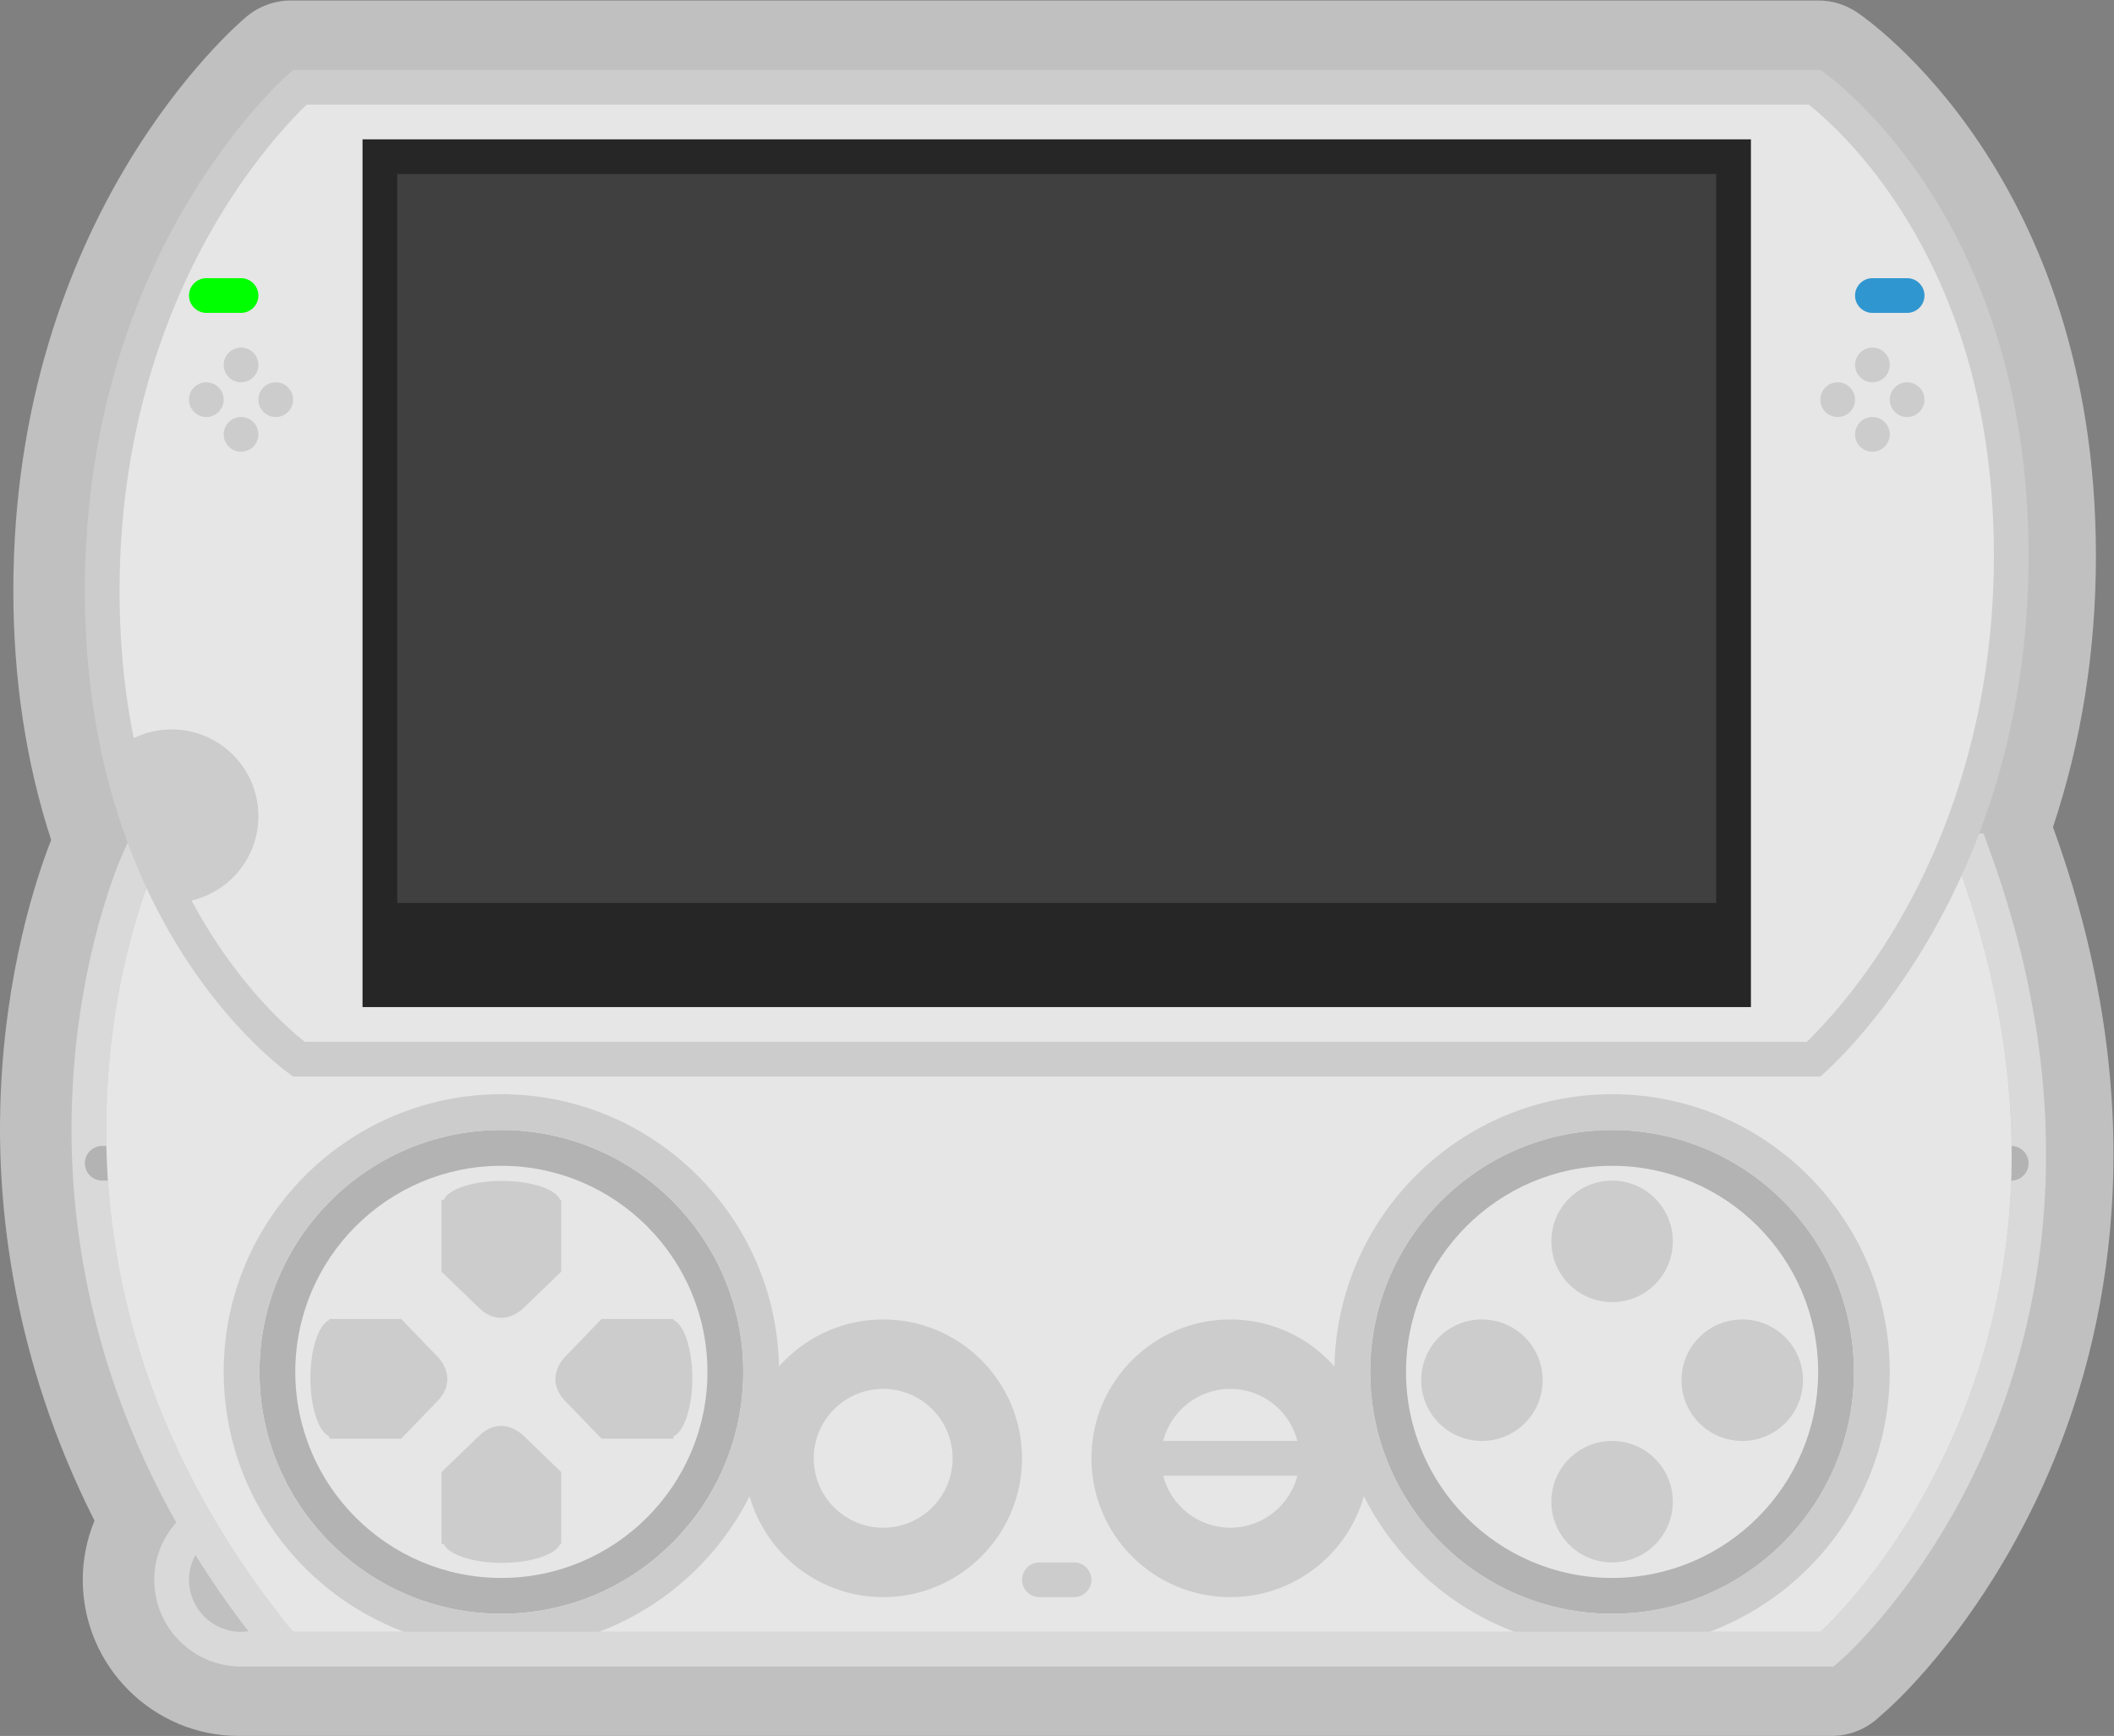 <?xml version="1.0" encoding="UTF-8" standalone="no"?>
<svg
   xmlns:dc="http://purl.org/dc/elements/1.1/"
   xmlns:cc="http://creativecommons.org/ns#"
   xmlns:rdf="http://www.w3.org/1999/02/22-rdf-syntax-ns#"
   xmlns:svg="http://www.w3.org/2000/svg"
   xmlns="http://www.w3.org/2000/svg"
   viewBox="0 0 324.744 266.667"
   height="266.667"
   width="324.744"
   xml:space="preserve"
   id="svg2"
   version="1.1"><rect x="0" y="0" width="324.744" height="266.667" fill="#808080" stroke="none"/><defs
     id="defs6"><clipPath
       id="clipPath18"
       clipPathUnits="userSpaceOnUse"><path
         id="path16"
         d="M 0,256 H 256 V 0 H 0 Z" /></clipPath><clipPath
       id="clipPath26"
       clipPathUnits="userSpaceOnUse"><path
         id="path24"
         d="M 6.221,228 H 249.779 V 28 H 6.221 Z" /></clipPath></defs><g
     transform="matrix(1.333,0,0,-1.333,-8.294,304)"
     id="g10"><g
       id="g12"><g
         clip-path="url(#clipPath18)"
         id="g14"><g
           id="g20"><g
             id="g22" /><g
             id="g34"><g
               style="opacity:0.5"
               id="g32"
               clip-path="url(#clipPath26)"><g
                 id="g30"
                 transform="translate(243.06,132.036)"><path
                   id="path28"
                   style="fill:#ffffff;fill-opacity:1;fill-rule:nonzero;stroke:none"
                   d="m 0,0 -0.252,0.705 c 3.287,9.847 4.95,20.343 4.95,31.259 0,43.778 -26.436,61.906 -27.561,62.656 -1.315,0.877 -2.859,1.344 -4.439,1.344 h -175.999 c -1.872,0 -3.684,-0.656 -5.122,-1.855 -1.098,-0.914 -26.878,-22.896 -26.878,-66.145 0,-10.214 1.465,-19.867 4.36,-28.743 -1.648,-4.181 -5.396,-15.249 -5.855,-30.394 -0.354,-11.692 1.321,-29.2 10.847,-48.05 -0.886,-2.147 -1.352,-4.459 -1.352,-6.813 0,-9.925 8.074,-18 18,-18 h 181.999 1.522 c 1.959,0 3.85,0.719 5.314,2.02 l 1.137,1.011 c 1.124,0.998 11.194,10.249 18.538,27.197 C 5.999,-58.139 11.647,-32.615 0,0" /></g></g></g></g><g
           transform="translate(28,46)"
           id="g36"><path
             id="path38"
             style="fill:#d9d9d9;fill-opacity:1;fill-rule:nonzero;stroke:none"
             d="M 0,0 C 0,1.038 0.278,2.007 0.745,2.858 2.556,-0.058 4.583,-2.993 6.846,-5.933 6.569,-5.973 6.288,-6 6,-6 2.691,-6 0,-3.309 0,0 M 207.767,83.345 206.819,86 H 204 V 82 C 224,26 188,-6 188,-6 H 13.986 12 l -1.519,2.024 C 10.464,-3.995 10.445,-4.012 10.427,-4.03 -23.406,39.303 -4,82 -4,82 v 4 H -6.576 L -7.642,83.655 C -7.859,83.176 -12.98,71.728 -13.498,54.621 -13.873,42.253 -11.787,24.947 -1.471,6.606 -3.034,4.844 -4,2.542 -4,0 -4,-5.522 0.477,-10 6,-10 h 182 1.521 l 1.136,1.011 c 0.395,0.35 9.739,8.766 16.513,24.398 6.217,14.348 11.367,37.779 0.597,67.936" /></g><g
           transform="translate(22,92)"
           id="g40"><path
             id="path42"
             style="fill:#b3b3b3;fill-opacity:1;fill-rule:nonzero;stroke:none"
             d="m 0,0 h -4 c -1.1,0 -2,0.9 -2,2 0,1.1 0.9,2 2,2 H 0 C 1.1,4 2,3.1 2,2 2,0.9 1.1,0 0,0" /></g><g
           transform="translate(238,92)"
           id="g44"><path
             id="path46"
             style="fill:#b3b3b3;fill-opacity:1;fill-rule:nonzero;stroke:none"
             d="m 0,0 h -4 c -1.1,0 -2,0.9 -2,2 0,1.1 0.9,2 2,2 H 0 C 1.1,4 2,3.1 2,2 2,0.9 1.1,0 0,0" /></g><g
           transform="translate(24,128)"
           id="g48"><path
             id="path50"
             style="fill:#e6e6e6;fill-opacity:1;fill-rule:nonzero;stroke:none"
             d="m 0,0 c 0,0 -20,-44 16,-88 h 176 c 0,0 36,32 16,88 z" /></g><g
           transform="translate(216,220)"
           id="g52"><path
             id="path54"
             style="fill:#cccccc;fill-opacity:1;fill-rule:nonzero;stroke:none"
             d="m 0,0 h -176 c 0,0 -24,-20 -24,-60 0,-40 24,-56 24,-56 H 0 c 0,0 24,20 24,60 C 24,-16 0,0 0,0" /></g><g
           transform="translate(214.669,216)"
           id="g56"><path
             id="path58"
             style="fill:#e6e6e6;fill-opacity:1;fill-rule:nonzero;stroke:none"
             d="m 0,0 c 1.803,-1.437 6.044,-5.186 10.233,-11.567 7.365,-11.216 11.098,-24.82 11.098,-40.433 0,-19.578 -6.116,-33.992 -11.247,-42.636 -4.19,-7.059 -8.432,-11.545 -10.311,-13.364 h -173.11 c -1.804,1.437 -6.045,5.186 -10.234,11.567 -7.364,11.216 -11.098,24.82 -11.098,40.433 0,19.578 6.116,33.992 11.247,42.636 4.191,7.06 8.431,11.545 10.311,13.364 L 0,0" /></g><path
           id="path60"
           style="fill:#262626;fill-opacity:1;fill-rule:nonzero;stroke:none"
           d="M 208,112 H 48 v 100 h 160 z" /><g
           transform="translate(36,186)"
           id="g62"><path
             id="path64"
             style="fill:#cccccc;fill-opacity:1;fill-rule:nonzero;stroke:none"
             d="m 0,0 c 0,-1.104 -0.896,-2 -2,-2 -1.104,0 -2,0.896 -2,2 0,1.104 0.896,2 2,2 1.104,0 2,-0.896 2,-2" /></g><g
           transform="translate(40,182)"
           id="g66"><path
             id="path68"
             style="fill:#cccccc;fill-opacity:1;fill-rule:nonzero;stroke:none"
             d="m 0,0 c 0,-1.104 -0.896,-2 -2,-2 -1.104,0 -2,0.896 -2,2 0,1.104 0.896,2 2,2 1.104,0 2,-0.896 2,-2" /></g><g
           transform="translate(32,182)"
           id="g70"><path
             id="path72"
             style="fill:#cccccc;fill-opacity:1;fill-rule:nonzero;stroke:none"
             d="m 0,0 c 0,-1.104 -0.896,-2 -2,-2 -1.104,0 -2,0.896 -2,2 0,1.104 0.896,2 2,2 1.104,0 2,-0.896 2,-2" /></g><g
           transform="translate(36,178)"
           id="g74"><path
             id="path76"
             style="fill:#cccccc;fill-opacity:1;fill-rule:nonzero;stroke:none"
             d="m 0,0 c 0,-1.104 -0.896,-2 -2,-2 -1.104,0 -2,0.896 -2,2 0,1.104 0.896,2 2,2 1.104,0 2,-0.896 2,-2" /></g><g
           transform="translate(34,192)"
           id="g78"><path
             id="path80"
             style="fill:#00ff00;fill-opacity:1;fill-rule:nonzero;stroke:none"
             d="m 0,0 h -4 c -1.1,0 -2,0.9 -2,2 0,1.1 0.9,2 2,2 H 0 C 1.1,4 2,3.1 2,2 2,0.9 1.1,0 0,0" /></g><g
           transform="translate(220,186)"
           id="g82"><path
             id="path84"
             style="fill:#cccccc;fill-opacity:1;fill-rule:nonzero;stroke:none"
             d="M 0,0 C 0,-1.104 0.896,-2 2,-2 3.104,-2 4,-1.104 4,0 4,1.104 3.104,2 2,2 0.896,2 0,1.104 0,0" /></g><g
           transform="translate(216,182)"
           id="g86"><path
             id="path88"
             style="fill:#cccccc;fill-opacity:1;fill-rule:nonzero;stroke:none"
             d="M 0,0 C 0,-1.104 0.896,-2 2,-2 3.104,-2 4,-1.104 4,0 4,1.104 3.104,2 2,2 0.896,2 0,1.104 0,0" /></g><g
           transform="translate(224,182)"
           id="g90"><path
             id="path92"
             style="fill:#cccccc;fill-opacity:1;fill-rule:nonzero;stroke:none"
             d="M 0,0 C 0,-1.104 0.896,-2 2,-2 3.104,-2 4,-1.104 4,0 4,1.104 3.104,2 2,2 0.896,2 0,1.104 0,0" /></g><g
           transform="translate(220,178)"
           id="g94"><path
             id="path96"
             style="fill:#cccccc;fill-opacity:1;fill-rule:nonzero;stroke:none"
             d="M 0,0 C 0,-1.104 0.896,-2 2,-2 3.104,-2 4,-1.104 4,0 4,1.104 3.104,2 2,2 0.896,2 0,1.104 0,0" /></g><g
           transform="translate(222,192)"
           id="g98"><path
             id="path100"
             style="fill:#3096cf;fill-opacity:1;fill-rule:nonzero;stroke:none"
             d="M 0,0 H 4 C 5.1,0 6,0.9 6,2 6,3.1 5.1,4 4,4 H 0 C -1.1,4 -2,3.1 -2,2 -2,0.9 -1.1,0 0,0" /></g><g
           transform="translate(26,144)"
           id="g102"><path
             id="path104"
             style="fill:#cccccc;fill-opacity:1;fill-rule:nonzero;stroke:none"
             d="m 0,0 c -2.015,0 -3.888,-0.602 -5.458,-1.627 l 6.114,-18.34 C 5.872,-19.628 10,-15.302 10,-10 10,-4.477 5.523,0 0,0" /></g><g
           transform="translate(64,97.833)"
           id="g106"><path
             id="path108"
             style="fill:#b3b3b3;fill-opacity:1;fill-rule:nonzero;stroke:none"
             d="m 0,0 c -15.37,0 -27.874,-12.504 -27.874,-27.874 0,-15.369 12.504,-27.873 27.874,-27.873 15.37,0 27.874,12.504 27.874,27.873 C 27.874,-12.504 15.37,0 0,0" /></g><g
           transform="translate(40.252,69.959)"
           id="g110"><path
             id="path112"
             style="fill:#e6e6e6;fill-opacity:1;fill-rule:nonzero;stroke:none"
             d="M 0,0 C 0,13.096 10.654,23.748 23.748,23.748 36.843,23.748 47.495,13.096 47.495,0 47.495,-13.096 36.843,-23.747 23.748,-23.747 10.654,-23.747 0,-13.096 0,0" /></g><g
           transform="translate(86.007,69.23)"
           id="g114"><path
             id="path116"
             style="fill:#cccccc;fill-opacity:1;fill-rule:nonzero;stroke:none"
             d="m 0,0 c 0,3.38 -0.944,6.168 -2.179,6.712 v 0.113 h -8.278 l -4.068,-4.212 c 0,0 -2.832,-2.541 0,-5.375 l 4.068,-4.21 h 8.278 v 0.26 C -0.944,-6.168 0,-3.381 0,0" /></g><g
           transform="translate(41.993,69.23)"
           id="g118"><path
             id="path120"
             style="fill:#cccccc;fill-opacity:1;fill-rule:nonzero;stroke:none"
             d="m 0,0 c 0,3.38 0.943,6.168 2.179,6.712 v 0.113 h 8.278 l 4.066,-4.212 c 0,0 2.832,-2.541 0,-5.375 l -4.066,-4.21 H 2.179 v 0.26 C 0.943,-6.168 0,-3.381 0,0" /></g><g
           transform="translate(64.071,47.952)"
           id="g122"><path
             id="path124"
             style="fill:#cccccc;fill-opacity:1;fill-rule:nonzero;stroke:none"
             d="m 0,0 c 3.381,0 6.168,0.944 6.712,2.179 h 0.116 v 8.28 l -4.213,4.065 c 0,0 -2.543,2.832 -5.374,0 l -4.213,-4.065 v -8.28 h 0.26 C -6.168,0.944 -3.381,0 0,0" /></g><g
           transform="translate(64.071,91.966)"
           id="g126"><path
             id="path128"
             style="fill:#cccccc;fill-opacity:1;fill-rule:nonzero;stroke:none"
             d="m 0,0 c 3.381,0 6.168,-0.944 6.712,-2.179 h 0.116 v -8.28 l -4.213,-4.065 c 0,0 -2.543,-2.832 -5.374,0 l -4.213,4.065 v 8.28 h 0.26 C -6.168,-0.944 -3.381,0 0,0" /></g><g
           transform="translate(64,42.086)"
           id="g130"><path
             id="path132"
             style="fill:#cccccc;fill-opacity:1;fill-rule:nonzero;stroke:none"
             d="m 0,0 c -15.37,0 -27.874,12.504 -27.874,27.873 0,15.37 12.504,27.874 27.874,27.874 15.37,0 27.874,-12.504 27.874,-27.874 C 27.874,12.504 15.37,0 0,0 m 0,59.873 c -17.645,0 -32,-14.354 -32,-32 0,-13.692 8.647,-25.399 20.766,-29.959 H 11.234 C 23.353,2.474 32,14.181 32,27.873 c 0,17.646 -14.355,32 -32,32" /></g><g
           transform="translate(192,97.833)"
           id="g134"><path
             id="path136"
             style="fill:#b3b3b3;fill-opacity:1;fill-rule:nonzero;stroke:none"
             d="m 0,0 c -15.369,0 -27.874,-12.504 -27.874,-27.874 0,-15.369 12.505,-27.873 27.874,-27.873 15.369,0 27.874,12.504 27.874,27.873 C 27.874,-12.504 15.369,0 0,0" /></g><g
           transform="translate(168.253,69.959)"
           id="g138"><path
             id="path140"
             style="fill:#e6e6e6;fill-opacity:1;fill-rule:nonzero;stroke:none"
             d="M 0,0 C 0,13.096 10.653,23.748 23.747,23.748 36.843,23.748 47.494,13.096 47.494,0 47.494,-13.096 36.843,-23.747 23.747,-23.747 10.653,-23.747 0,-13.096 0,0" /></g><g
           transform="translate(192,42.086)"
           id="g142"><path
             id="path144"
             style="fill:#cccccc;fill-opacity:1;fill-rule:nonzero;stroke:none"
             d="m 0,0 c -15.369,0 -27.874,12.504 -27.874,27.873 0,15.37 12.505,27.874 27.874,27.874 15.369,0 27.874,-12.504 27.874,-27.874 C 27.874,12.504 15.369,0 0,0 m 0,59.873 c -17.645,0 -32,-14.354 -32,-32 0,-13.692 8.647,-25.399 20.766,-29.959 H 11.234 C 23.353,2.474 32,14.181 32,27.873 c 0,17.646 -14.355,32 -32,32" /></g><g
           transform="translate(184,69)"
           id="g146"><path
             id="path148"
             style="fill:#cccccc;fill-opacity:1;fill-rule:nonzero;stroke:none"
             d="m 0,0 c 0,-3.866 -3.134,-7 -7,-7 -3.866,0 -7,3.134 -7,7 0,3.866 3.134,7 7,7 3.866,0 7,-3.134 7,-7" /></g><g
           transform="translate(214,69)"
           id="g150"><path
             id="path152"
             style="fill:#cccccc;fill-opacity:1;fill-rule:nonzero;stroke:none"
             d="m 0,0 c 0,-3.866 -3.134,-7 -7,-7 -3.866,0 -7,3.134 -7,7 0,3.866 3.134,7 7,7 3.866,0 7,-3.134 7,-7" /></g><g
           transform="translate(192,78)"
           id="g154"><path
             id="path156"
             style="fill:#cccccc;fill-opacity:1;fill-rule:nonzero;stroke:none"
             d="m 0,0 c -3.866,0 -7,3.134 -7,7 0,3.866 3.134,7 7,7 C 3.866,14 7,10.866 7,7 7,3.134 3.866,0 0,0" /></g><g
           transform="translate(192,48)"
           id="g158"><path
             id="path160"
             style="fill:#cccccc;fill-opacity:1;fill-rule:nonzero;stroke:none"
             d="m 0,0 c -3.866,0 -7,3.134 -7,7 0,3.866 3.134,7 7,7 C 3.866,14 7,10.866 7,7 7,3.134 3.866,0 0,0" /></g><g
           transform="translate(124,60)"
           id="g162"><path
             id="path164"
             style="fill:#cccccc;fill-opacity:1;fill-rule:nonzero;stroke:none"
             d="m 0,0 c 0,-8.837 -7.164,-16 -16,-16 -8.836,0 -16,7.163 -16,16 0,8.837 7.164,16 16,16 C -7.164,16 0,8.837 0,0" /></g><g
           transform="translate(164,60)"
           id="g166"><path
             id="path168"
             style="fill:#cccccc;fill-opacity:1;fill-rule:nonzero;stroke:none"
             d="m 0,0 c 0,-8.837 -7.163,-16 -16,-16 -8.837,0 -16,7.163 -16,16 0,8.837 7.163,16 16,16 C -7.163,16 0,8.837 0,0" /></g><g
           transform="translate(116,60)"
           id="g170"><path
             id="path172"
             style="fill:#e6e6e6;fill-opacity:1;fill-rule:nonzero;stroke:none"
             d="m 0,0 c 0,-4.418 -3.582,-8 -8,-8 -4.418,0 -8,3.582 -8,8 0,4.418 3.582,8 8,8 4.418,0 8,-3.582 8,-8" /></g><g
           transform="translate(155.738,62)"
           id="g174"><path
             id="path176"
             style="fill:#e6e6e6;fill-opacity:1;fill-rule:nonzero;stroke:none"
             d="m 0,0 c -0.89,3.448 -4.012,6 -7.738,6 -3.727,0 -6.849,-2.552 -7.739,-6 z" /></g><g
           transform="translate(140.262,58)"
           id="g178"><path
             id="path180"
             style="fill:#e6e6e6;fill-opacity:1;fill-rule:nonzero;stroke:none"
             d="m 0,0 c 0.89,-3.448 4.012,-6 7.738,-6 3.727,0 6.849,2.552 7.739,6 z" /></g><g
           transform="translate(130,44)"
           id="g182"><path
             id="path184"
             style="fill:#cccccc;fill-opacity:1;fill-rule:nonzero;stroke:none"
             d="m 0,0 h -4 c -1.1,0 -2,0.9 -2,2 0,1.1 0.9,2 2,2 H 0 C 1.1,4 2,3.1 2,2 2,0.9 1.1,0 0,0" /></g><path
           id="path186"
           style="fill:#404040;fill-opacity:1;fill-rule:nonzero;stroke:none"
           d="M 204,124 H 52 v 84 h 152 z" /></g></g></g></svg>